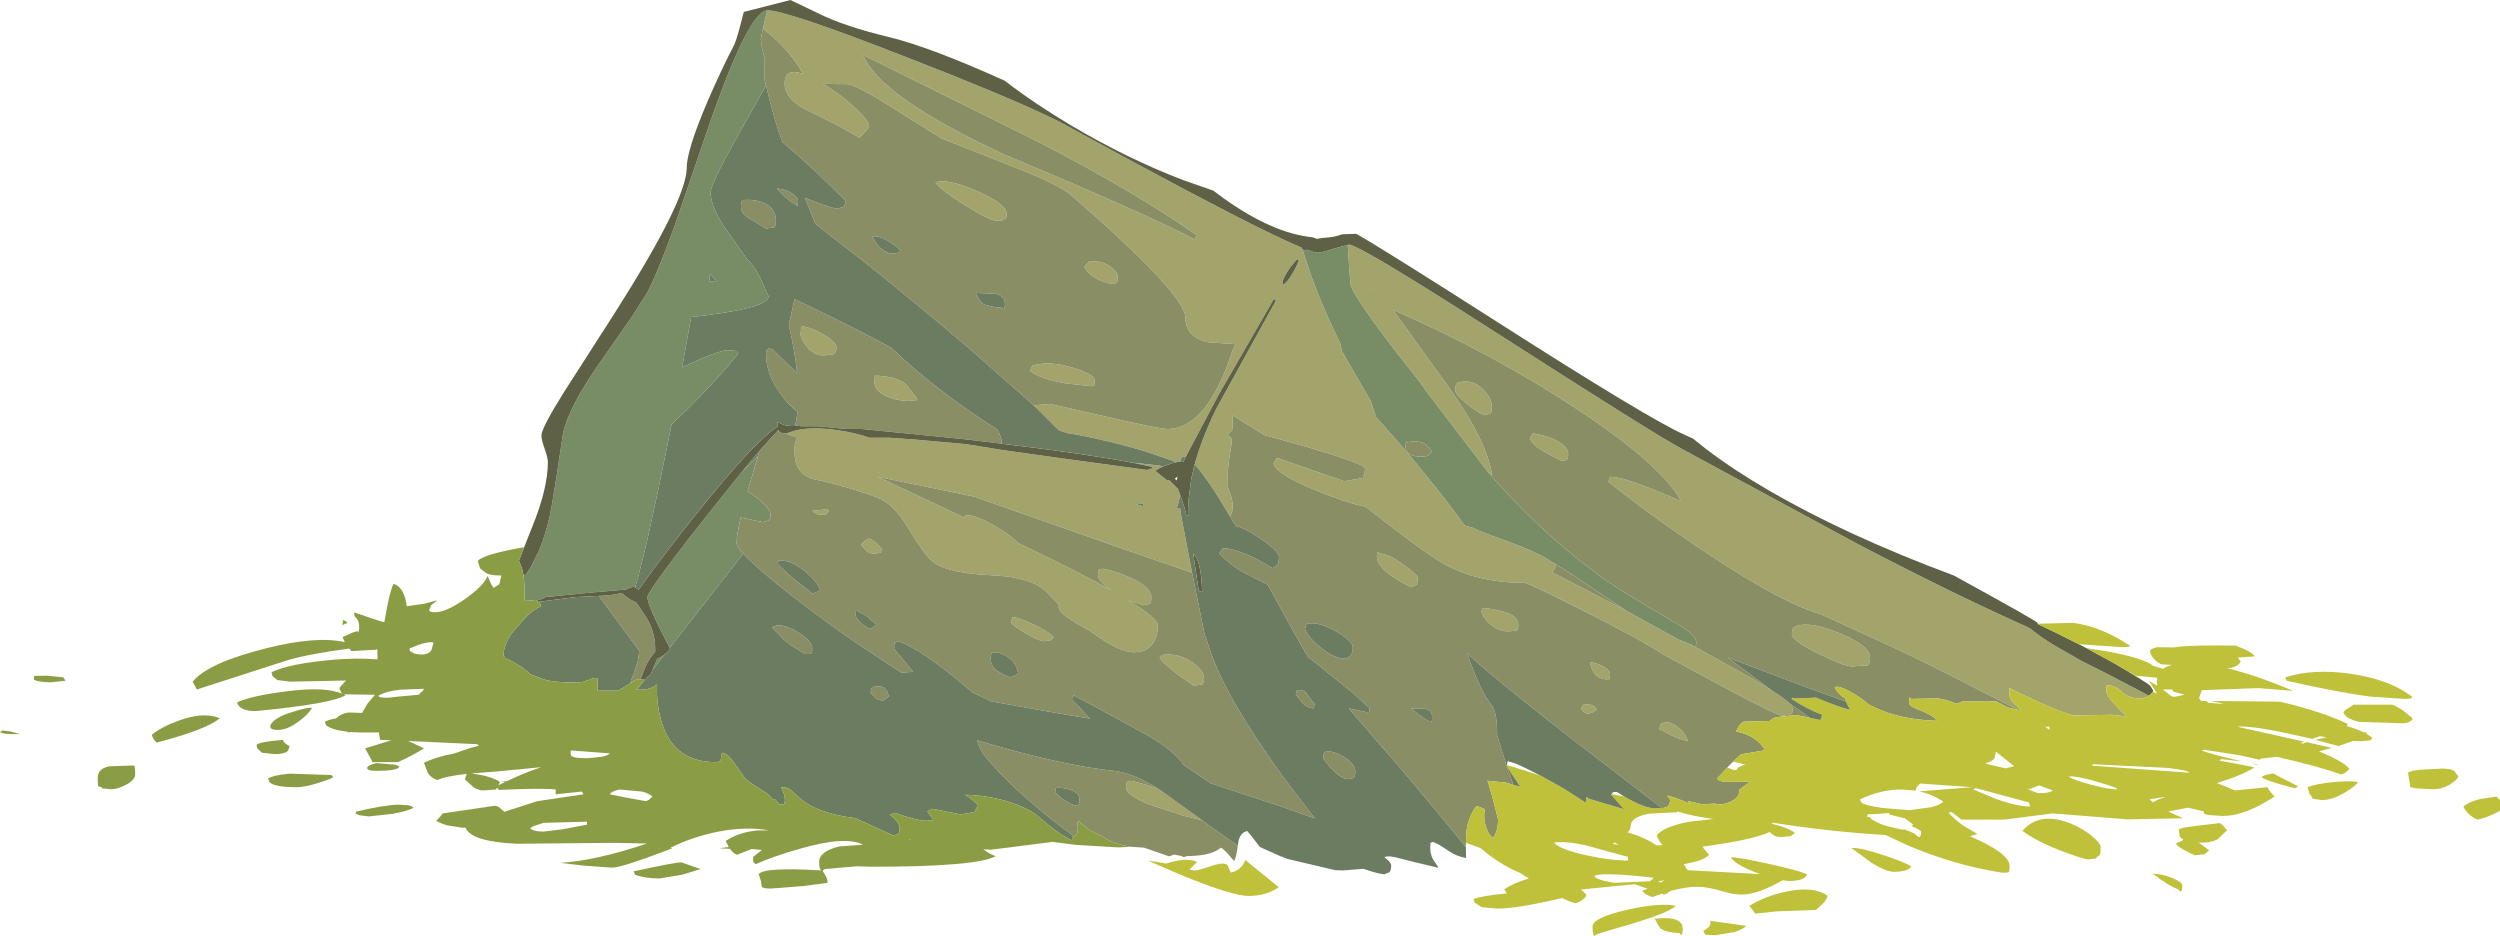 <?xml version="1.0" encoding="UTF-8" standalone="no"?>
<svg xmlns:ffdec="https://www.free-decompiler.com/flash" xmlns:xlink="http://www.w3.org/1999/xlink" ffdec:objectType="frame" height="203.55px" width="543.7px" xmlns="http://www.w3.org/2000/svg">
  <g transform="matrix(1.0, 0.0, 0.0, 1.0, 310.3, 139.5)">
    <use ffdec:characterId="272" height="203.55" transform="matrix(1.0, 0.0, 0.0, 1.0, -310.3, -139.5)" width="543.7" xlink:href="#shape0"/>
  </g>
  <defs>
    <g id="shape0" transform="matrix(1.0, 0.0, 0.0, 1.0, 310.3, 139.5)">
      <path d="M128.45 14.85 L126.75 13.95 113.8 7.35 Q102.9 1.85 96.65 -0.9 L85.6 -5.95 Q77.2 -8.35 60.55 -19.45 48.0 -27.85 39.5 -34.75 L39.85 -35.8 Q42.9 -35.95 55.3 -30.5 51.25 -38.15 33.7 -49.85 14.6 -62.55 -7.4 -72.15 L-7.0 -71.6 5.35 -54.5 Q13.05 -43.4 14.15 -36.45 L14.0 -36.05 13.1 -37.1 0.0 -54.25 -1.25 -56.05 -2.5 -57.65 Q-16.65 -75.5 -16.65 -78.0 L-16.65 -78.45 -16.85 -80.9 -17.2 -86.25 -16.85 -86.3 -16.8 -86.3 Q-16.1 -86.2 -13.15 -84.6 L-13.0 -84.5 -12.95 -84.45 -12.8 -84.4 Q-5.35 -80.3 15.25 -67.05 49.3 -45.2 55.25 -42.0 L93.6 -21.25 Q113.25 -10.95 130.35 -3.25 L131.1 -2.9 Q132.95 -1.4 135.35 0.15 L136.4 0.8 142.3 4.2 142.5 4.3 145.0 5.55 147.9 7.0 149.15 7.65 157.05 11.8 Q156.25 12.4 155.1 12.4 152.6 12.4 151.15 10.95 149.75 9.55 148.15 9.6 L147.95 9.45 Q147.75 9.55 147.75 10.7 L147.8 11.05 147.85 11.15 Q148.05 11.9 149.05 13.1 L149.35 13.4 152.35 16.5 151.45 16.25 149.15 15.95 140.65 16.1 Q137.1 15.25 127.05 10.35 L126.85 10.05 Q126.7 10.0 126.65 10.85 L126.65 11.2 Q126.65 12.25 127.35 13.15 L129.1 14.75 129.1 15.0 128.45 14.85 M6.6 -56.25 Q9.85 -57.25 12.25 -54.8 14.15 -52.85 14.15 -51.0 14.15 -49.8 13.8 -49.55 L12.6 -49.2 Q11.5 -49.5 8.95 -51.5 6.2 -53.65 6.2 -54.55 6.2 -55.65 6.4 -55.85 L6.6 -56.25 M58.3 1.15 L70.8 8.1 75.15 10.75 75.25 10.8 Q77.85 12.45 78.9 13.45 L79.6 14.45 79.45 15.65 79.05 15.75 78.9 15.95 77.35 16.15 Q76.3 16.15 66.55 11.0 L51.65 2.95 Q46.55 -0.4 33.8 -6.8 22.0 -12.75 21.3 -12.75 11.05 -12.75 3.75 -16.85 -0.75 -19.4 -13.3 -29.3 -17.55 -30.15 -24.1 -32.85 -32.7 -36.35 -33.35 -38.7 L-32.7 -39.8 -32.3 -39.85 -31.05 -39.4 -17.95 -34.85 -13.9 -35.55 -13.7 -36.05 Q-13.45 -36.35 -13.45 -37.65 -13.45 -38.6 -26.05 -42.3 L-35.35 -44.9 -42.2 -49.15 -42.3 -45.45 -42.3 -46.15 -43.35 -44.85 -42.4 -44.15 -42.35 -44.3 Q-42.5 -42.35 -42.8 -40.85 -43.4 -37.25 -43.4 -33.65 -42.3 -31.5 -42.2 -29.55 -42.15 -28.15 -42.8 -27.2 -47.75 -35.55 -50.45 -38.5 L-50.65 -37.9 Q-49.15 -43.7 -45.8 -50.6 L-32.8 -74.15 -33.05 -74.3 -33.25 -74.5 -45.1 -53.95 -52.45 -40.1 Q-53.4 -40.45 -53.65 -39.1 L-54.4 -39.0 -61.6 -41.45 Q-68.9 -43.6 -76.5 -45.05 -77.75 -45.05 -80.05 -45.95 L-80.3 -46.2 -85.5 -51.35 -81.9 -51.65 -69.8 -48.9 Q-58.2 -46.2 -56.4 -46.2 -47.8 -46.2 -42.25 -63.25 L-41.6 -64.65 -47.4 -65.05 Q-52.5 -66.15 -52.5 -70.4 -52.5 -75.45 -77.15 -96.9 -79.95 -99.4 -90.85 -103.6 L-105.55 -109.4 -116.0 -115.95 Q-124.3 -121.2 -126.15 -121.2 L-131.3 -121.25 -130.5 -120.75 Q-127.0 -118.55 -124.15 -115.9 -121.3 -113.2 -121.3 -112.1 -121.3 -111.7 -122.1 -110.85 L-123.35 -109.55 Q-128.5 -112.6 -135.35 -115.8 -139.65 -118.2 -139.65 -121.3 -139.65 -124.8 -135.7 -123.45 -138.45 -128.55 -143.7 -132.75 L-144.35 -133.25 -144.25 -133.85 -143.45 -137.25 -143.35 -137.25 Q-139.25 -137.25 -113.4 -127.15 -89.1 -117.7 -79.95 -113.05 -65.95 -105.35 -52.75 -98.35 L-42.7 -93.1 Q-32.85 -88.05 -28.05 -86.0 L-27.25 -85.65 -27.1 -85.4 -25.15 -79.55 -24.8 -78.6 Q-22.5 -72.4 -19.6 -66.45 L-18.85 -64.9 -18.45 -63.1 -12.15 -52.2 -11.05 -48.8 Q-0.05 -36.65 8.25 -25.2 L9.9 -24.75 Q12.2 -23.65 16.35 -22.2 21.45 -20.4 25.15 -18.55 L28.15 -16.75 28.0 -16.25 27.3 -15.0 43.35 -6.7 43.75 -6.45 54.75 -0.4 57.25 0.6 57.75 0.85 58.1 1.1 58.3 1.15 M25.2 -41.45 Q22.85 -42.9 22.4 -44.25 L23.1 -45.25 Q26.15 -44.8 28.35 -43.6 30.75 -42.3 30.75 -40.75 30.75 -39.6 30.35 -39.45 L29.35 -39.25 Q25.9 -41.0 25.2 -41.45 M14.25 -3.4 Q12.4 -4.75 11.85 -6.55 L12.2 -7.3 Q19.9 -6.5 19.9 -3.65 19.9 -2.45 19.5 -2.35 L18.4 -2.25 Q16.3 -1.9 14.25 -3.4 M79.4 -1.55 Q79.4 -2.7 79.75 -3.0 80.15 -3.1 80.15 -3.25 83.2 -4.55 89.85 -1.75 95.15 0.5 96.2 2.55 L96.4 3.5 Q96.4 4.6 96.1 4.95 L95.85 5.25 94.15 5.3 92.55 5.45 Q90.8 5.45 85.25 2.7 L84.15 2.15 Q79.4 -0.3 79.4 -1.55 M54.4 18.5 Q56.2 19.8 56.75 21.6 54.95 21.5 50.55 19.05 L50.9 17.95 Q52.45 17.0 54.4 18.5 M36.95 14.85 Q36.4 15.4 35.1 15.75 34.35 15.6 33.5 14.75 33.65 14.2 34.25 13.6 L35.8 13.8 Q36.7 14.15 36.95 14.85 M39.3 8.4 L38.75 8.2 Q36.25 8.0 35.45 4.5 36.7 4.6 38.1 5.3 39.85 6.15 39.85 7.25 39.85 8.4 39.3 8.4 M-53.7 -32.0 L-53.7 -31.95 Q-53.8 -30.35 -54.45 -28.85 L-53.65 -28.95 -53.55 -28.3 -53.5 -27.85 -53.45 -27.6 -53.4 -27.25 -51.05 -14.95 -66.7 -20.35 -98.45 -31.5 -119.35 -35.8 -118.95 -35.6 -100.6 -26.95 -100.3 -27.45 Q-98.05 -27.6 -93.4 -24.8 -90.1 -22.8 -88.4 -20.95 L-88.75 -21.35 -86.7 -20.35 Q-75.35 -14.9 -68.55 -11.1 -71.5 -13.15 -71.5 -14.4 -71.5 -15.6 -71.2 -15.7 L-70.3 -15.8 Q-67.5 -15.2 -64.65 -13.95 -59.9 -11.85 -59.9 -9.55 -59.9 -8.35 -60.3 -8.15 L-61.6 -7.85 -64.9 -8.95 Q-58.5 -5.05 -58.5 -3.45 -58.5 -1.65 -59.1 -0.4 -60.3 2.35 -63.75 2.35 -67.0 2.35 -73.2 -2.25 L-75.85 -3.75 Q-80.05 -6.2 -80.05 -7.4 L-80.05 -8.05 -82.5 -10.55 Q-85.65 -14.0 -94.7 -14.4 -104.25 -14.8 -107.5 -17.4 -109.2 -18.75 -112.9 -24.85 -116.0 -30.0 -119.5 -31.3 -126.25 -33.8 -133.55 -35.35 -137.5 -36.6 -137.5 -41.15 -137.65 -42.9 -136.9 -44.35 L-139.5 -45.25 -139.25 -45.25 -137.75 -45.75 -137.25 -45.9 Q-133.6 -46.75 -128.2 -45.95 -124.3 -45.4 -121.2 -44.3 L-116.8 -44.3 -111.2 -43.9 -100.1 -42.9 -92.45 -41.65 -79.6 -39.85 -60.85 -37.3 -60.25 -37.45 Q-59.65 -37.65 -59.6 -37.95 L-64.15 -38.9 -58.1 -38.25 -57.45 -38.0 Q-58.3 -37.65 -59.05 -37.1 L-56.5 -35.05 -56.0 -35.05 -54.3 -33.35 -54.1 -33.2 -53.7 -32.0 M-58.5 32.0 L-58.15 32.2 -48.85 38.9 -52.75 37.95 -60.5 35.4 -62.4 34.55 -63.75 33.75 Q-65.4 32.7 -65.4 31.8 L-65.35 31.4 Q-65.35 30.65 -65.05 30.5 L-64.65 30.3 Q-63.7 30.3 -58.5 32.0 M-84.7 -108.75 L-122.6 -127.55 Q-118.95 -118.45 -91.9 -105.9 -60.65 -92.8 -50.5 -87.45 L-49.95 -88.3 Q-63.9 -98.05 -84.7 -108.75 M-97.95 -98.0 Q-91.4 -95.15 -91.4 -93.05 -91.4 -91.9 -91.7 -91.8 -91.8 -91.75 -91.95 -91.95 L-92.35 -91.55 -93.55 -91.5 Q-95.1 -91.5 -100.55 -94.95 -105.9 -98.35 -106.85 -99.8 -104.45 -100.8 -97.95 -98.0 M-86.35 -58.85 L-85.75 -60.0 Q-82.0 -61.1 -76.9 -59.5 -72.25 -58.05 -72.25 -56.8 -72.25 -55.65 -72.4 -55.6 L-72.85 -55.5 -78.35 -56.1 Q-83.85 -57.0 -86.35 -58.85 M-110.9 -52.5 L-112.4 -52.3 Q-115.45 -52.3 -117.75 -53.45 -120.1 -54.6 -120.1 -56.25 -120.1 -58.1 -119.9 -57.8 -115.5 -57.7 -113.3 -55.95 L-110.8 -52.75 -110.9 -52.5 M-129.1 -62.45 L-130.65 -62.25 Q-133.05 -61.95 -134.8 -64.1 -136.2 -65.8 -136.2 -66.9 L-136.05 -68.2 -135.9 -68.5 Q-133.9 -68.35 -131.2 -66.75 -128.4 -65.1 -128.4 -63.9 -128.4 -62.7 -129.1 -62.45 M-140.9 -45.7 L-141.2 -45.8 -141.0 -46.0 -140.9 -45.75 -140.9 -45.7 M-132.1 -27.55 Q-133.3 -27.9 -133.6 -28.4 L-130.95 -28.7 Q-129.4 -28.75 -130.65 -27.65 L-132.1 -27.55 M-121.8 -19.6 L-123.0 -21.0 Q-122.6 -21.85 -121.2 -22.4 -119.8 -21.75 -118.4 -19.95 L-118.75 -19.5 -118.7 -19.3 -120.1 -19.1 Q-121.25 -19.1 -121.8 -19.6 M-90.1 -5.3 Q-88.9 -5.25 -85.55 -3.7 -82.05 -2.05 -81.15 -0.9 L-81.75 -0.25 -83.35 -0.05 Q-84.2 -0.05 -87.2 -1.75 -90.2 -3.5 -90.45 -4.2 L-90.1 -5.3 M-12.0 -76.6 L-12.15 -77.1 -12.25 -76.8 -12.1 -76.7 -12.0 -76.6 M-31.2 -77.6 Q-30.3 -78.1 -29.05 -80.3 L-28.4 -81.5 Q-27.9 -82.55 -27.85 -83.05 L-28.3 -83.05 -28.8 -82.45 Q-30.7 -80.3 -31.4 -78.15 L-31.2 -77.6 M-68.8 -77.8 Q-73.3 -78.9 -74.5 -81.55 L-73.4 -82.65 Q-71.0 -82.95 -69.05 -81.65 -67.2 -80.5 -67.2 -79.2 -67.2 -78.05 -67.7 -77.9 L-68.8 -77.8 M-61.65 -30.0 L-63.8 -30.05 -61.75 -29.4 -61.65 -30.0 M-10.6 -19.45 L-10.3 -19.1 Q-8.3 -19.1 -4.95 -16.6 -1.95 -14.35 -1.95 -13.85 -1.95 -12.65 -2.35 -12.25 -2.45 -12.15 -3.45 -11.8 -10.85 -15.55 -10.85 -18.35 -10.85 -19.55 -10.6 -19.45 M-48.95 9.4 L-50.7 9.6 -54.3 7.1 Q-57.75 4.4 -58.1 3.5 L-57.55 2.95 Q-53.9 2.45 -50.95 4.6 -48.45 6.4 -48.45 8.0 -48.45 9.2 -48.95 9.4" fill="#a3a46c" fill-rule="evenodd" stroke="none"/>
      <path d="M6.6 -56.25 L6.4 -55.85 Q6.2 -55.65 6.2 -54.55 6.2 -53.65 8.95 -51.5 11.5 -49.5 12.6 -49.2 L13.8 -49.55 Q14.15 -49.8 14.15 -51.0 14.15 -52.85 12.25 -54.8 9.85 -57.25 6.6 -56.25 M14.0 -36.05 L14.15 -36.45 Q13.05 -43.4 5.35 -54.5 L-7.0 -71.6 -7.4 -72.15 Q14.6 -62.55 33.7 -49.85 51.25 -38.15 55.3 -30.5 42.9 -35.95 39.85 -35.8 L39.5 -34.75 Q48.0 -27.85 60.55 -19.45 77.2 -8.35 85.6 -5.95 L96.65 -0.9 Q102.9 1.85 113.8 7.35 L126.75 13.95 128.45 14.85 127.6 14.65 126.35 14.35 123.85 13.05 116.55 13.05 115.2 13.55 Q112.45 12.4 110.75 12.4 L105.3 12.5 105.1 12.2 Q104.9 12.15 104.9 13.35 104.9 14.1 106.6 14.7 109.15 15.65 110.55 16.7 L110.9 17.25 Q103.05 17.05 97.3 14.3 L96.05 13.7 Q94.9 12.55 92.65 11.25 89.75 9.5 88.7 9.95 89.3 11.35 90.85 12.3 L91.0 12.4 91.2 13.1 87.9 11.9 82.9 10.1 65.45 3.5 71.7 8.15 75.15 10.75 70.8 8.1 58.3 1.15 Q58.6 1.05 58.6 0.1 58.6 -1.45 53.75 -4.25 44.1 -9.85 40.6 -12.2 26.65 -21.65 14.0 -36.05 M25.2 -41.45 Q25.9 -41.0 29.35 -39.25 L30.35 -39.45 Q30.75 -39.6 30.75 -40.75 30.75 -42.3 28.35 -43.6 26.15 -44.8 23.1 -45.25 L22.4 -44.25 Q22.85 -42.9 25.2 -41.45 M1.15 -41.3 L0.5 -40.55 Q0.0 -40.2 -1.2 -40.2 -4.65 -40.2 -4.65 -42.45 L-4.5 -43.55 -4.3 -43.3 Q-1.65 -43.8 -0.2 -42.85 L1.15 -41.3 M28.15 -16.75 Q32.1 -14.3 40.25 -8.75 L43.35 -6.7 27.3 -15.0 28.0 -16.25 28.15 -16.75 M57.25 0.6 L57.65 0.7 57.75 0.85 57.25 0.6 M14.25 -3.4 Q16.3 -1.9 18.4 -2.25 L19.5 -2.35 Q19.9 -2.45 19.9 -3.65 19.9 -6.5 12.2 -7.3 L11.85 -6.55 Q12.4 -4.75 14.25 -3.4 M-42.8 -27.2 Q-42.15 -28.15 -42.2 -29.55 -42.3 -31.5 -43.4 -33.65 -43.4 -37.25 -42.8 -40.85 -42.5 -42.35 -42.35 -44.3 L-42.4 -44.15 -43.35 -44.85 -42.3 -46.15 -42.3 -45.45 -42.2 -49.15 -35.35 -44.9 -26.05 -42.3 Q-13.45 -38.6 -13.45 -37.65 -13.45 -36.35 -13.7 -36.05 L-13.9 -35.55 -17.95 -34.85 -31.05 -39.4 -32.3 -39.85 -32.7 -39.8 -33.35 -38.7 Q-32.7 -36.35 -24.1 -32.85 -17.55 -30.15 -13.3 -29.3 -0.75 -19.4 3.75 -16.85 11.05 -12.75 21.3 -12.75 22.0 -12.75 33.8 -6.8 46.55 -0.4 51.65 2.95 L66.55 11.0 Q76.3 16.15 77.35 16.15 L78.9 15.95 79.05 15.75 79.45 15.65 79.6 14.45 78.9 13.45 83.3 16.6 80.25 16.0 75.85 16.5 Q75.15 16.75 74.55 17.3 L68.9 17.45 Q68.05 17.85 67.4 19.3 L67.25 19.6 Q71.5 20.3 73.6 23.65 L68.35 24.55 66.6 26.15 65.35 27.4 65.0 27.8 63.1 29.85 Q63.5 30.45 65.1 30.55 L70.35 30.5 68.0 32.2 68.0 32.25 Q68.0 33.3 67.4 33.95 66.5 34.95 64.15 35.45 L62.7 35.45 62.75 35.25 61.05 35.35 59.9 35.5 59.45 35.3 56.75 34.7 57.15 35.3 Q54.75 34.15 52.25 33.5 L52.9 34.35 52.9 34.85 52.6 35.65 52.35 35.9 52.35 35.95 51.75 36.15 51.15 36.25 49.9 35.3 43.55 30.4 Q15.85 9.3 8.75 2.55 11.6 10.8 14.2 14.05 15.3 15.4 15.3 20.45 L17.3 26.85 17.8 28.25 18.5 30.25 18.8 31.2 17.2 30.7 13.15 30.3 13.35 30.7 14.3 34.0 14.55 34.95 15.5 38.75 Q15.5 41.15 14.45 42.7 13.55 42.3 12.9 40.45 12.25 38.55 12.6 36.65 L12.6 36.5 12.0 36.2 10.8 35.75 10.8 35.8 Q8.95 38.25 8.6 41.55 L8.5 43.8 8.5 44.75 7.3 43.25 1.3 35.95 -5.85 27.45 -17.0 14.55 -13.0 15.4 -12.75 15.7 Q-12.45 15.75 -12.45 14.55 L-15.9 11.35 -24.25 4.6 -25.8 3.45 Q-28.7 -1.5 -34.6 -12.35 L-40.05 -15.1 Q-42.6 -16.6 -45.15 -19.1 L-44.35 -20.25 Q-42.35 -20.4 -37.35 -18.1 L-33.55 -15.95 Q-32.9 -16.25 -32.6 -16.55 -32.15 -17.1 -32.15 -18.35 -32.15 -19.7 -36.9 -22.85 -39.6 -24.65 -41.55 -25.1 L-42.8 -27.2 M79.4 -1.55 Q79.4 -0.3 84.15 2.15 L85.25 2.7 Q90.8 5.45 92.55 5.45 L94.15 5.3 95.85 5.25 96.1 4.95 Q96.4 4.6 96.4 3.5 L96.2 2.55 Q95.15 0.5 89.85 -1.75 83.2 -4.55 80.15 -3.25 80.15 -3.1 79.75 -3.0 79.4 -2.7 79.4 -1.55 M-41.1 44.45 Q-41.45 47.1 -41.9 47.75 L-43.3 46.15 Q-44.4 44.95 -44.8 44.85 -46.5 46.35 -50.3 46.6 L-52.15 46.7 -52.85 46.9 -53.4 46.65 -55.0 46.35 -56.0 46.75 -61.5 44.85 -64.35 44.65 Q-68.2 44.1 -70.6 42.35 L-71.8 41.85 -73.2 41.1 -73.3 41.05 -75.1 39.6 -75.5 39.2 -75.65 39.05 -75.85 39.2 -75.95 39.3 -75.9 40.6 -75.9 41.05 -76.05 41.7 -76.4 42.2 -76.8 42.45 -76.75 42.4 -77.4 41.9 -78.6 41.0 -81.15 39.05 -81.3 38.95 -84.05 36.7 -84.75 36.1 -87.2 34.0 -87.6 33.65 Q-91.65 30.05 -94.55 26.75 L-95.7 25.45 Q-97.25 23.55 -97.75 21.65 L-97.8 21.5 -96.8 21.8 Q-79.2 27.0 -68.05 28.15 -64.05 28.55 -58.5 32.0 -63.7 30.3 -64.65 30.3 L-65.05 30.5 Q-65.35 30.65 -65.35 31.4 L-65.4 31.8 Q-65.4 32.7 -63.75 33.75 L-62.4 34.55 -60.5 35.4 -52.75 37.95 -48.85 38.9 -47.45 39.95 -41.1 44.45 M54.4 18.5 Q52.45 17.0 50.9 17.95 L50.55 19.05 Q54.95 21.5 56.75 21.6 56.2 19.8 54.4 18.5 M39.3 8.4 Q39.85 8.4 39.85 7.25 39.85 6.15 38.1 5.3 36.7 4.6 35.45 4.5 36.25 8.0 38.75 8.2 L39.3 8.4 M36.95 14.85 Q36.7 14.15 35.8 13.8 L34.25 13.6 Q33.65 14.2 33.5 14.75 34.35 15.6 35.1 15.75 36.4 15.4 36.95 14.85 M1.15 16.35 Q1.15 15.1 -0.3 14.65 L-3.45 14.55 Q-0.25 17.15 0.75 17.45 L0.95 17.6 Q1.15 17.5 1.15 16.35 M-51.05 -14.95 L-48.35 -1.65 -47.15 1.8 Q-43.9 11.9 -31.4 29.25 L-24.35 38.5 -31.35 36.0 -47.0 30.85 -52.9 26.85 Q-54.85 23.7 -61.6 19.95 -66.8 17.05 -76.5 11.85 L-76.75 11.65 Q-76.95 11.7 -76.95 12.85 L-73.25 16.8 -80.35 15.6 -94.65 13.05 -98.8 11.1 Q-109.7 1.7 -115.0 -0.05 L-115.65 0.3 Q-115.85 0.45 -115.85 1.6 L-111.7 6.6 -114.25 6.8 -123.15 0.95 Q-129.4 -3.25 -137.85 -9.75 -145.9 -16.0 -148.65 -19.1 -150.1 -20.7 -150.1 -21.45 -150.1 -23.1 -149.2 -26.95 L-144.45 -25.95 -143.2 -26.3 -143.1 -26.35 -143.05 -26.4 -142.95 -26.55 -142.9 -26.65 -142.8 -26.85 -142.75 -27.75 Q-142.75 -28.85 -145.55 -31.15 L-147.7 -32.7 -145.75 -39.3 -145.45 -40.35 -145.15 -41.4 -144.6 -42.05 -141.25 -45.75 -141.2 -45.8 -140.9 -45.7 Q-140.6 -45.3 -139.5 -45.25 L-136.9 -44.35 Q-137.65 -42.9 -137.5 -41.15 -137.5 -36.6 -133.55 -35.35 -126.25 -33.8 -119.5 -31.3 -116.0 -30.0 -112.9 -24.85 -109.2 -18.75 -107.5 -17.4 -104.25 -14.8 -94.7 -14.4 -85.65 -14.0 -82.5 -10.55 L-80.05 -8.05 -80.05 -7.4 Q-80.05 -6.2 -75.85 -3.75 L-73.2 -2.25 Q-67.0 2.35 -63.75 2.35 -60.3 2.35 -59.1 -0.4 -58.5 -1.65 -58.5 -3.45 -58.5 -5.05 -64.9 -8.95 L-61.6 -7.85 -60.3 -8.15 Q-59.9 -8.35 -59.9 -9.55 -59.9 -11.85 -64.65 -13.95 -67.5 -15.2 -70.3 -15.8 L-71.2 -15.7 Q-71.5 -15.6 -71.5 -14.4 -71.5 -13.15 -68.55 -11.1 -75.35 -14.9 -86.7 -20.35 L-88.75 -21.35 -88.4 -20.95 Q-90.1 -22.8 -93.4 -24.8 -98.05 -27.6 -100.3 -27.45 L-100.6 -26.95 -118.95 -35.6 -119.35 -35.8 -98.45 -31.5 -66.7 -20.35 -51.05 -14.95 M-137.4 -46.85 L-137.15 -47.95 -136.85 -49.9 Q-138.95 -51.55 -140.5 -53.75 -143.7 -58.2 -143.7 -62.5 -143.7 -63.7 -142.95 -63.7 L-142.2 -63.45 -136.95 -58.35 Q-137.35 -62.65 -138.75 -68.9 L-137.5 -74.45 -133.45 -72.5 Q-123.6 -67.75 -116.45 -63.85 -106.7 -54.5 -93.35 -46.05 -92.5 -44.45 -92.4 -43.0 L-100.25 -43.95 -122.85 -46.2 -126.25 -46.2 -132.35 -46.8 -136.2 -46.8 -136.2 -46.85 -136.25 -47.05 -137.4 -46.85 M-85.5 -51.35 L-99.9 -64.05 Q-117.4 -78.9 -129.15 -87.8 L-133.0 -90.85 -135.25 -96.5 Q-131.4 -94.85 -128.4 -94.1 L-127.0 -94.45 Q-126.45 -94.7 -126.45 -95.9 L-132.45 -101.75 Q-136.4 -105.45 -140.1 -108.55 -141.6 -112.25 -143.4 -119.65 L-143.7 -120.9 -144.1 -122.5 -144.1 -127.2 -144.55 -128.8 -144.85 -131.05 -144.25 -133.85 -144.35 -133.25 -143.7 -132.75 Q-138.45 -128.55 -135.7 -123.45 -139.65 -124.8 -139.65 -121.3 -139.65 -118.2 -135.35 -115.8 -128.5 -112.6 -123.35 -109.55 L-122.1 -110.85 Q-121.3 -111.7 -121.3 -112.1 -121.3 -113.2 -124.15 -115.9 -127.0 -118.55 -130.5 -120.75 L-131.3 -121.25 -126.15 -121.2 Q-124.3 -121.2 -116.0 -115.95 L-105.55 -109.4 -90.85 -103.6 Q-79.95 -99.4 -77.15 -96.9 -52.5 -75.45 -52.5 -70.4 -52.5 -66.15 -47.4 -65.05 L-41.6 -64.65 -42.25 -63.25 Q-47.8 -46.2 -56.4 -46.2 -58.2 -46.2 -69.8 -48.9 L-81.9 -51.65 -85.5 -51.35 M-180.05 -9.9 L-178.5 -10.0 -177.45 -10.1 -177.05 -10.15 -176.9 -10.2 -175.1 -10.5 -174.0 -9.65 -173.1 -9.05 -171.85 -8.4 -169.8 -5.3 Q-167.7 -2.05 -167.8 2.25 -168.9 3.45 -169.8 5.2 L-171.0 8.25 -171.35 8.2 Q-172.05 8.2 -173.15 9.1 L-173.3 9.2 -172.35 6.65 -171.6 4.3 -171.35 2.75 -171.25 1.95 -171.3 2.0 -177.8 -6.8 -179.7 -9.4 -180.05 -9.9 M-84.7 -108.75 Q-63.9 -98.05 -49.95 -88.3 L-50.5 -87.45 Q-60.65 -92.8 -91.9 -105.9 -118.95 -118.45 -122.6 -127.55 L-84.7 -108.75 M-98.05 -75.8 Q-97.25 -73.95 -96.6 -73.5 -95.55 -72.8 -92.35 -72.55 L-92.05 -72.25 Q-91.75 -72.2 -91.75 -73.4 -91.75 -75.0 -93.65 -75.6 L-98.05 -75.8 M-97.95 -98.0 Q-104.45 -100.8 -106.85 -99.8 -105.9 -98.35 -100.55 -94.95 -95.1 -91.5 -93.55 -91.5 L-92.35 -91.55 -91.95 -91.95 Q-91.8 -91.75 -91.7 -91.8 -91.4 -91.9 -91.4 -93.05 -91.4 -95.15 -97.95 -98.0 M-119.45 -86.2 Q-118.1 -84.65 -116.4 -84.35 L-115.6 -84.4 Q-114.7 -84.55 -114.45 -84.9 -114.65 -85.45 -116.55 -86.7 -118.9 -88.3 -120.65 -88.1 L-119.45 -86.2 M-110.9 -52.5 L-110.8 -52.75 -113.3 -55.95 Q-115.5 -57.7 -119.9 -57.8 -120.1 -58.1 -120.1 -56.25 -120.1 -54.6 -117.75 -53.45 -115.45 -52.3 -112.4 -52.3 L-110.9 -52.5 M-86.35 -58.85 Q-83.85 -57.0 -78.35 -56.1 L-72.85 -55.5 -72.4 -55.6 Q-72.25 -55.65 -72.25 -56.8 -72.25 -58.05 -76.9 -59.5 -82.0 -61.1 -85.75 -60.0 L-86.35 -58.85 M-148.95 -95.75 L-148.75 -96.0 Q-145.4 -96.25 -143.45 -94.95 -141.55 -93.75 -141.55 -91.5 -141.55 -90.25 -141.95 -90.05 L-143.7 -89.8 -147.55 -92.1 Q-149.15 -93.05 -149.15 -94.55 -149.15 -95.65 -148.95 -95.75 M-137.35 -95.05 Q-138.8 -95.85 -140.1 -97.2 L-141.35 -98.5 Q-139.15 -98.35 -137.75 -97.2 -136.75 -96.4 -136.75 -95.9 -136.75 -94.7 -137.05 -94.75 L-137.35 -95.05 M-129.1 -62.45 Q-128.4 -62.7 -128.4 -63.9 -128.4 -65.1 -131.2 -66.75 -133.9 -68.35 -135.9 -68.5 L-136.05 -68.2 -136.2 -66.9 Q-136.2 -65.8 -134.8 -64.1 -133.05 -61.95 -130.65 -62.25 L-129.1 -62.45 M-132.1 -27.55 L-130.65 -27.65 Q-129.4 -28.75 -130.95 -28.7 L-133.6 -28.4 Q-133.3 -27.9 -132.1 -27.55 M-121.8 -19.6 Q-121.25 -19.1 -120.1 -19.1 L-118.7 -19.3 -118.75 -19.5 -118.4 -19.95 Q-119.8 -21.75 -121.2 -22.4 -122.6 -21.85 -123.0 -21.0 L-121.8 -19.6 M-141.0 -17.6 L-141.15 -16.85 Q-140.55 -16.05 -137.15 -13.2 L-133.6 -10.4 Q-132.45 -10.75 -131.9 -11.3 -132.85 -13.35 -135.35 -15.35 -138.35 -17.8 -141.0 -17.6 M-122.8 -3.75 L-121.2 -2.7 -120.6 -2.95 -119.7 -3.65 -122.05 -5.7 -123.75 -6.55 -124.0 -6.85 Q-124.2 -6.95 -124.2 -5.8 -124.2 -4.9 -122.8 -3.75 M-139.85 -0.4 L-142.4 -3.05 Q-140.65 -4.25 -137.1 -2.2 -133.65 -0.15 -133.65 1.5 -133.65 2.65 -133.95 2.7 L-135.0 2.75 Q-137.5 1.55 -139.85 -0.4 M-90.1 -5.3 L-90.45 -4.2 Q-90.2 -3.5 -87.2 -1.75 -84.2 -0.05 -83.35 -0.05 L-81.75 -0.25 -81.15 -0.9 Q-82.05 -2.05 -85.55 -3.7 -88.9 -5.25 -90.1 -5.3 M-68.8 -77.8 L-67.7 -77.9 Q-67.2 -78.05 -67.2 -79.2 -67.2 -80.5 -69.05 -81.65 -71.0 -82.95 -73.4 -82.65 L-74.5 -81.55 Q-73.3 -78.9 -68.8 -77.8 M-26.5 -2.7 Q-25.8 -0.9 -23.05 1.35 -20.05 3.75 -17.9 3.75 -17.0 3.55 -16.6 3.1 -16.1 2.55 -16.1 1.25 -16.1 -0.05 -19.75 -2.2 -23.65 -4.45 -26.15 -3.8 L-26.5 -2.7 M-10.6 -19.45 Q-10.85 -19.55 -10.85 -18.35 -10.85 -15.55 -3.45 -11.8 -2.45 -12.15 -2.35 -12.25 -1.95 -12.65 -1.95 -13.85 -1.95 -14.35 -4.95 -16.6 -8.3 -19.1 -10.3 -19.1 L-10.6 -19.45 M-22.2 24.1 L-21.9 23.85 Q-19.65 23.95 -17.6 25.4 -15.55 26.8 -15.55 28.25 -15.55 29.45 -15.95 29.7 L-17.25 29.95 Q-19.5 29.65 -22.5 25.45 -22.5 24.3 -22.2 24.1 M-28.3 10.7 Q-27.05 10.3 -26.25 11.2 L-24.35 13.7 -24.65 14.55 Q-25.9 14.5 -26.95 13.5 L-28.5 11.55 -28.3 10.7 M-48.95 9.4 Q-48.45 9.2 -48.45 8.0 -48.45 6.4 -50.95 4.6 -53.9 2.45 -57.55 2.95 L-58.1 3.5 Q-57.75 4.4 -54.3 7.1 L-50.7 9.6 -48.95 9.4 M-80.7 31.9 L-80.8 32.85 -79.3 34.2 Q-77.65 35.3 -76.3 35.75 L-75.7 35.45 Q-75.55 35.3 -75.55 34.15 -75.55 33.2 -76.8 32.55 -78.0 31.95 -80.05 31.8 L-80.45 31.6 -80.7 31.9 M-88.85 6.95 Q-89.5 3.35 -93.55 2.35 L-94.5 2.5 Q-94.85 2.6 -94.85 3.75 -94.85 5.25 -93.5 6.35 -92.55 7.05 -90.65 7.8 -89.4 7.45 -88.85 6.95 M-121.0 11.1 L-120.65 9.95 Q-119.05 9.6 -118.25 9.95 -117.3 10.4 -117.0 11.95 L-117.8 12.6 -118.3 12.85 Q-119.25 12.75 -119.85 12.35 L-121.0 11.1" fill="#898e64" fill-rule="evenodd" stroke="none"/>
      <path d="M-17.2 -86.25 L-16.85 -80.9 -16.65 -78.45 -16.65 -78.0 Q-16.65 -75.5 -2.5 -57.65 L-1.25 -56.05 0.0 -54.25 13.1 -37.1 14.0 -36.05 Q26.65 -21.65 40.6 -12.2 44.1 -9.85 53.75 -4.25 58.6 -1.45 58.6 0.1 58.6 1.05 58.3 1.15 L58.1 1.1 57.75 0.85 57.65 0.7 57.25 0.6 54.75 -0.4 43.75 -6.45 43.35 -6.7 40.25 -8.75 Q32.1 -14.3 28.15 -16.75 L25.15 -18.55 Q21.45 -20.4 16.35 -22.2 12.2 -23.65 9.9 -24.75 L8.25 -25.2 Q-0.05 -36.65 -11.05 -48.8 L-12.15 -52.2 -18.45 -63.1 -18.85 -64.9 -19.6 -66.45 Q-22.5 -72.4 -24.8 -78.6 L-25.15 -79.55 -27.1 -85.4 -26.7 -85.0 -26.05 -85.2 -24.6 -84.7 -23.75 -84.55 -23.7 -84.55 Q-22.8 -84.55 -20.3 -85.4 L-17.2 -86.25 M1.15 -41.3 L-0.2 -42.85 Q-1.65 -43.8 -4.3 -43.3 L-4.5 -43.55 -4.65 -42.45 Q-4.65 -40.2 -1.2 -40.2 0.0 -40.2 0.5 -40.55 L1.15 -41.3 M-196.5 -14.6 Q-196.25 -14.45 -196.0 -14.4 L-195.35 -15.4 -194.75 -16.4 -193.1 -19.7 -192.55 -21.1 Q-191.1 -24.95 -190.3 -29.55 -189.4 -34.65 -187.85 -45.25 -186.55 -51.15 -179.55 -61.05 L-172.95 -70.5 -169.55 -75.85 -169.3 -76.3 Q-166.95 -81.05 -163.5 -90.6 L-162.7 -92.95 -155.8 -113.1 -154.95 -115.5 Q-147.25 -136.95 -143.45 -137.25 L-144.25 -133.85 -144.85 -131.05 -144.55 -128.8 -144.1 -127.2 -144.1 -122.5 -143.7 -120.9 -148.4 -112.55 Q-155.75 -99.65 -155.75 -97.65 -155.75 -93.85 -151.0 -87.65 L-147.9 -83.2 Q-146.65 -82.15 -145.25 -79.6 L-143.15 -75.05 Q-143.15 -72.4 -160.0 -70.55 L-161.95 -59.6 Q-154.05 -63.35 -151.95 -63.35 L-150.05 -63.15 -149.85 -62.45 Q-156.25 -54.7 -164.25 -47.2 L-165.35 -41.75 Q-167.35 -31.8 -169.1 -24.0 L-169.35 -22.85 -170.0 -20.1 -171.55 -13.85 -171.65 -13.6 -172.15 -11.75 -172.3 -11.85 Q-172.6 -12.05 -174.25 -11.25 L-174.25 -11.3 -176.3 -11.1 -181.5 -10.65 -191.7 -9.65 Q-191.7 -9.45 -192.9 -9.1 L-193.85 -8.8 -194.8 -8.9 -196.35 -8.8 -196.25 -8.85 -196.2 -9.8 -196.2 -10.0 -196.2 -10.2 Q-196.2 -12.75 -196.5 -14.6 M-148.65 -19.1 L-160.35 -4.1 -164.65 1.4 -167.05 -3.3 Q-169.5 -8.3 -169.5 -9.65 -169.5 -10.55 -162.85 -19.3 L-161.7 -20.75 -160.7 -22.1 -157.05 -26.75 -156.55 -27.35 -156.25 -27.75 -148.85 -37.0 -145.45 -40.35 -145.75 -39.3 -147.7 -32.7 -145.55 -31.15 Q-142.75 -28.85 -142.75 -27.75 L-142.8 -26.85 -142.9 -26.65 -142.95 -26.55 -143.05 -26.4 -143.1 -26.35 -143.2 -26.3 -144.45 -25.95 -149.2 -26.95 Q-150.1 -23.1 -150.1 -21.45 -150.1 -20.7 -148.65 -19.1 M-165.8 2.9 L-168.3 6.05 -168.35 6.1 -168.05 5.45 -167.35 3.7 Q-166.65 3.5 -165.8 2.9 M-170.45 8.8 L-171.5 10.1 -171.45 9.95 -170.45 8.8 M-154.3 -78.15 L-155.9 -79.95 -156.05 -78.35 -154.3 -78.15" fill="#788d65" fill-rule="evenodd" stroke="none"/>
      <path d="M157.05 11.8 L149.15 7.65 147.9 7.0 145.0 5.55 142.5 4.3 142.3 4.2 136.4 0.8 135.35 0.15 Q132.95 -1.4 131.1 -2.9 L130.35 -3.25 Q113.25 -10.95 93.6 -21.25 L55.25 -42.0 Q49.3 -45.2 15.25 -67.05 -5.35 -80.3 -12.8 -84.4 L-12.95 -84.45 -13.0 -84.5 -13.15 -84.6 Q-16.1 -86.2 -16.8 -86.3 L-16.85 -86.3 -17.2 -86.25 -20.3 -85.4 Q-22.8 -84.55 -23.7 -84.55 L-23.75 -84.55 -24.6 -84.7 -26.05 -85.2 -26.7 -85.0 -27.1 -85.4 -27.25 -85.65 -28.05 -86.0 Q-32.85 -88.05 -42.7 -93.1 L-52.75 -98.35 Q-65.95 -105.35 -79.95 -113.05 -89.1 -117.7 -113.4 -127.15 -139.25 -137.25 -143.35 -137.25 L-143.45 -137.25 Q-147.25 -136.95 -154.95 -115.5 L-155.8 -113.1 -162.7 -92.95 -163.5 -90.6 Q-166.95 -81.05 -169.3 -76.3 L-169.55 -75.85 -172.95 -70.5 -179.55 -61.05 Q-186.55 -51.15 -187.85 -45.25 -189.4 -34.65 -190.3 -29.55 -191.1 -24.95 -192.55 -21.1 L-193.1 -19.7 -194.75 -16.4 -195.35 -15.4 -196.0 -14.4 Q-196.25 -14.45 -196.5 -14.6 L-196.6 -15.1 -196.65 -15.4 -196.8 -15.95 -197.45 -17.6 -197.3 -17.9 -196.3 -20.5 -194.5 -25.05 Q-191.15 -33.3 -191.15 -39.0 -191.15 -39.9 -191.85 -41.9 -192.55 -43.85 -192.55 -44.8 -192.55 -46.4 -187.6 -54.3 L-176.75 -71.2 Q-160.95 -96.0 -160.95 -103.0 -160.95 -106.85 -156.4 -117.5 -153.4 -124.45 -150.55 -129.9 -149.8 -131.8 -148.55 -136.9 L-138.4 -139.5 -132.55 -136.7 Q-126.85 -133.8 -116.8 -131.4 -108.0 -129.25 -91.8 -121.95 -85.55 -117.1 -77.15 -112.1 -64.85 -104.85 -52.9 -100.3 L-46.45 -98.05 -44.15 -96.35 Q-33.5 -88.75 -24.85 -87.9 L-23.9 -87.55 -22.35 -87.8 Q-20.25 -87.85 -18.4 -88.55 L-15.35 -88.65 Q-10.3 -85.85 15.45 -69.4 48.35 -48.35 56.15 -44.9 L57.9 -44.1 60.8 -41.8 Q72.9 -32.6 92.25 -23.6 103.1 -18.6 114.6 -14.35 132.85 -4.35 132.85 -4.0 L132.85 -3.85 132.85 -3.8 Q136.7 -2.0 141.8 0.6 L143.25 1.35 143.45 1.45 149.6 4.8 152.2 6.35 152.8 6.7 152.75 6.7 153.35 7.05 154.95 8.05 155.25 8.2 155.3 8.25 155.6 8.45 156.85 9.25 156.9 9.3 156.95 9.35 Q157.1 9.4 157.3 9.6 L158.0 10.7 157.9 10.95 157.15 11.75 157.05 11.8 M158.45 12.6 L159.5 12.35 159.6 12.5 158.65 12.7 158.45 12.6 M-50.65 -37.9 L-51.25 -35.2 -51.8 -30.9 -51.75 -27.45 -52.3 -27.45 Q-52.45 -28.55 -53.5 -31.45 L-53.7 -32.0 -54.1 -33.2 -54.3 -33.35 -56.0 -35.05 -56.5 -35.05 -59.05 -37.1 Q-58.3 -37.65 -57.45 -38.0 L-55.35 -38.8 -54.4 -39.0 -53.65 -39.1 -52.95 -39.0 -52.75 -39.5 -52.45 -40.1 -45.1 -53.95 -33.25 -74.5 -33.05 -74.3 -32.8 -74.15 -45.8 -50.6 Q-49.15 -43.7 -50.65 -37.9 M-164.65 1.4 L-164.6 1.5 Q-164.6 2.0 -165.8 2.85 L-165.8 2.9 Q-166.65 3.5 -167.35 3.7 L-168.05 5.45 -168.35 6.1 -168.7 7.0 -169.2 7.45 -170.1 8.35 -171.0 8.25 -169.8 5.2 Q-168.9 3.45 -167.8 2.25 -167.7 -2.05 -169.8 -5.3 L-171.85 -8.4 -173.1 -9.05 -174.0 -9.65 -175.1 -10.5 -176.9 -10.2 -177.05 -10.15 -177.45 -10.1 -178.5 -10.0 -180.05 -9.9 -185.15 -9.65 -191.75 -8.8 -193.15 -8.6 -193.85 -8.8 -192.9 -9.1 Q-191.7 -9.45 -191.7 -9.65 L-181.5 -10.65 -176.3 -11.1 -174.25 -11.3 -174.25 -11.25 Q-172.6 -12.05 -172.3 -11.85 L-172.15 -11.75 -171.9 -11.6 -171.4 -11.25 -168.35 -15.5 -163.7 -21.6 -162.8 -22.7 -162.15 -23.6 -159.9 -26.45 Q-151.9 -36.55 -146.65 -41.95 -143.35 -45.3 -141.15 -46.8 L-141.15 -47.7 -141.15 -47.75 Q-139.8 -46.85 -138.15 -46.85 L-137.4 -46.85 -136.25 -47.05 -136.2 -46.85 -136.2 -46.8 -132.35 -46.8 -126.25 -46.2 -122.85 -46.2 -100.25 -43.95 -92.4 -43.0 Q-74.05 -40.8 -64.15 -38.9 L-59.6 -37.95 Q-59.65 -37.65 -60.25 -37.45 L-60.85 -37.3 -79.6 -39.85 -92.45 -41.65 -100.1 -42.9 -111.2 -43.9 -116.8 -44.3 -121.2 -44.3 Q-124.3 -45.4 -128.2 -45.95 -133.6 -46.75 -137.25 -45.9 L-137.75 -45.75 -139.25 -45.25 -139.5 -45.25 Q-140.6 -45.3 -140.9 -45.7 L-140.9 -45.75 -141.0 -46.0 -141.2 -45.8 -141.25 -45.75 -144.6 -42.05 -145.15 -41.4 -146.0 -40.45 -148.85 -37.0 -156.25 -27.75 -156.55 -27.35 -157.05 -26.75 -160.7 -22.1 -161.7 -20.75 -162.85 -19.3 Q-169.5 -10.55 -169.5 -9.65 -169.5 -8.3 -167.05 -3.3 L-164.65 1.4 M-31.2 -77.6 L-31.4 -78.15 Q-30.7 -80.3 -28.8 -82.45 L-28.3 -83.05 -27.85 -83.05 Q-27.9 -82.55 -28.4 -81.5 L-29.05 -80.3 Q-30.3 -78.1 -31.2 -77.6 M-54.8 -35.4 L-54.4 -35.0 -54.2 -35.85 -54.8 -35.4 M-49.6 -10.95 L-50.8 -19.1 Q-49.05 -17.65 -48.85 -10.75 L-49.6 -10.95" fill="#5e6145" fill-rule="evenodd" stroke="none"/>
      <path d="M128.45 14.85 L129.1 15.0 129.1 14.75 127.35 13.15 Q126.65 12.25 126.65 11.2 L126.65 10.85 Q126.7 10.0 126.85 10.05 L127.05 10.35 Q137.1 15.25 140.65 16.1 L149.15 15.95 151.45 16.25 152.35 16.5 149.35 13.4 149.05 13.1 Q148.05 11.9 147.85 11.15 L147.8 11.05 147.75 10.7 Q147.75 9.55 147.95 9.45 L148.15 9.6 Q149.75 9.55 151.15 10.95 152.6 12.4 155.1 12.4 156.25 12.4 157.05 11.8 L157.15 11.75 157.9 10.95 158.8 11.35 157.05 8.55 158.8 9.6 158.75 8.75 158.85 7.9 154.15 7.45 153.55 7.05 153.3 6.9 153.05 6.7 152.8 6.7 152.2 6.35 149.6 4.8 143.45 1.45 147.85 2.15 Q156.05 3.65 157.95 5.3 L160.15 5.95 Q160.9 5.4 162.1 5.1 L159.8 5.0 Q158.7 4.55 157.95 3.55 157.3 2.7 157.3 2.0 157.5 1.65 158.15 1.45 L158.75 1.25 162.45 1.3 164.0 1.1 Q167.45 0.8 175.9 0.9 179.8 2.4 180.0 3.25 L176.7 3.5 176.2 3.5 176.4 3.55 177.0 4.35 Q176.5 5.6 174.15 5.85 180.3 7.3 188.4 10.75 L180.85 10.15 168.55 10.6 167.95 12.3 168.4 12.95 169.5 12.95 170.0 13.35 173.2 13.6 173.2 13.55 171.95 13.25 172.05 12.95 185.15 13.1 185.8 13.15 Q194.95 15.35 200.3 17.95 L200.05 18.4 Q202.3 19.05 203.75 19.75 L204.5 19.8 204.3 20.05 205.6 20.9 205.3 21.5 203.1 21.7 201.4 21.65 198.25 22.75 193.25 21.4 195.65 20.85 194.25 20.6 192.55 21.2 189.5 20.5 Q179.25 18.2 176.25 18.55 L190.85 21.8 190.1 22.05 190.4 22.25 191.35 21.9 193.05 22.3 196.8 23.15 194.05 23.9 194.25 24.0 Q199.95 26.4 200.65 27.8 L199.6 28.65 198.85 28.95 Q193.85 27.1 184.85 25.1 L181.25 25.5 181.25 25.6 181.25 25.75 176.75 24.75 169.05 23.55 168.55 23.75 Q171.1 24.65 176.7 25.95 L177.35 26.1 172.8 25.6 172.3 25.9 179.45 27.25 179.95 27.4 Q177.75 28.95 171.85 30.8 L175.75 32.4 182.8 31.7 183.4 32.6 184.35 33.75 Q182.1 35.2 180.1 36.15 176.25 37.95 173.1 37.95 L169.9 37.75 169.05 37.5 168.95 36.95 165.5 36.15 161.25 37.0 164.5 38.45 152.5 38.7 136.1 37.4 125.6 38.75 123.6 38.75 123.55 38.85 123.35 38.75 116.25 38.75 114.15 37.1 113.5 37.3 Q115.1 38.95 116.65 40.05 L119.8 41.9 118.1 42.35 Q126.75 46.05 126.75 48.85 126.75 50.2 126.4 50.25 L125.15 50.3 Q114.55 48.65 104.25 44.2 L99.8 42.1 Q87.3 41.35 75.1 39.4 L75.15 39.6 75.2 39.7 77.05 40.2 Q79.15 40.9 80.05 41.65 L79.15 42.35 77.0 42.55 Q75.6 42.55 74.6 41.45 71.5 42.8 65.2 43.85 L59.95 44.65 60.4 45.25 61.4 46.4 Q60.55 47.35 58.4 47.9 L55.9 48.45 56.5 49.45 56.8 49.75 72.5 50.6 72.25 50.5 Q67.25 48.7 66.1 46.95 67.4 46.85 74.5 48.4 81.75 50.0 82.75 50.75 81.9 52.1 78.8 52.1 L77.35 51.95 Q72.85 54.55 69.75 54.95 67.55 55.3 64.55 54.4 61.05 53.35 58.85 53.35 56.25 53.35 52.9 54.3 L52.3 54.75 51.6 55.05 51.1 54.85 49.05 55.6 Q47.3 55.0 46.85 54.2 L48.05 53.8 45.25 52.8 40.0 53.3 33.55 53.95 34.7 55.05 Q34.55 56.1 32.45 56.95 31.35 56.75 29.45 55.8 L25.2 56.75 Q18.8 58.1 15.3 58.1 L12.0 57.8 10.45 56.85 10.15 56.05 Q11.9 55.3 17.4 54.8 L16.85 53.9 Q18.8 52.55 22.2 51.55 L20.3 50.35 Q16.0 48.6 11.6 44.9 L8.5 43.8 8.6 41.55 Q8.95 38.25 10.8 35.8 L10.8 35.75 12.0 36.2 12.6 36.5 12.6 36.65 Q12.25 38.55 12.9 40.45 13.55 42.3 14.45 42.7 15.5 41.15 15.5 38.75 L14.55 34.95 14.3 34.0 13.35 30.7 13.15 30.3 17.2 30.7 18.8 31.2 20.45 31.6 19.9 31.05 19.85 30.85 18.5 28.85 17.45 27.2 17.45 26.9 20.75 27.9 24.75 29.2 24.95 29.3 26.65 30.25 29.7 31.95 30.1 32.2 34.6 35.1 34.6 35.0 Q34.6 33.8 34.85 33.85 L35.1 34.15 36.9 34.7 42.95 36.5 42.4 35.95 40.05 33.3 40.15 33.2 42.9 33.7 Q47.3 36.3 49.7 36.3 L51.15 36.25 51.75 36.15 52.35 35.95 52.35 35.9 52.6 35.65 52.9 34.85 52.9 34.35 52.25 33.5 Q54.75 34.15 57.15 35.3 L56.75 34.7 59.45 35.3 59.9 35.5 61.05 35.35 62.75 35.25 62.7 35.45 64.15 35.45 Q66.5 34.95 67.4 33.95 68.0 33.3 68.0 32.25 L68.0 32.2 70.35 30.5 65.1 30.55 Q63.5 30.45 63.1 29.85 L65.0 27.8 65.35 27.4 66.7 27.95 67.35 27.95 67.7 27.4 69.25 26.75 66.6 26.15 68.35 24.55 73.6 23.65 Q71.5 20.3 67.25 19.6 L67.4 19.3 Q68.05 17.85 68.9 17.45 L74.55 17.3 Q75.15 16.75 75.85 16.5 L80.25 16.0 83.3 16.6 85.6 17.1 86.0 15.95 Q83.15 14.95 79.3 12.5 L79.5 12.2 79.8 12.4 82.9 12.3 84.2 12.3 84.15 12.25 84.6 12.2 Q90.2 14.55 92.15 14.85 91.5 14.0 91.2 13.1 L91.0 12.4 90.85 12.3 Q89.3 11.35 88.7 9.95 89.75 9.5 92.65 11.25 94.9 12.55 96.05 13.7 L97.3 14.3 Q103.05 17.05 110.9 17.25 L110.55 16.7 Q109.15 15.65 106.6 14.7 104.9 14.1 104.9 13.35 104.9 12.15 105.1 12.2 L105.3 12.5 110.75 12.4 Q112.45 12.4 115.2 13.55 L116.55 13.05 123.85 13.05 126.35 14.35 127.6 14.65 128.45 14.85 M141.8 0.6 Q136.7 -2.0 132.85 -3.8 L132.85 -3.85 140.55 -4.05 Q146.55 -3.2 152.15 0.45 L152.85 0.85 Q153.2 1.25 151.25 1.25 L141.8 0.6 M171.4 13.15 L170.6 12.95 171.35 12.95 171.1 13.0 171.4 13.15 M214.2 11.95 Q214.6 12.5 212.65 12.5 L205.2 12.0 Q198.6 11.15 187.0 8.55 L186.7 7.8 Q192.85 5.85 201.0 7.05 208.8 8.2 213.4 11.4 L214.2 11.95 M212.5 15.15 L214.35 16.7 Q214.35 17.5 212.5 17.8 L202.8 17.5 Q199.85 16.8 199.35 15.45 199.5 15.0 200.6 14.4 L201.55 13.75 210.0 13.75 Q211.1 14.2 212.5 15.15 M218.75 32.15 L215.15 31.95 213.9 31.7 213.4 28.55 Q213.65 28.15 216.05 27.9 L220.75 27.65 Q222.75 27.65 223.45 28.2 L224.35 29.35 Q224.05 30.15 222.6 31.05 220.8 32.15 218.75 32.15 M228.55 38.75 Q227.5 38.4 226.55 37.45 225.7 36.6 225.45 35.9 226.7 34.85 229.15 34.25 L232.65 33.75 233.4 34.5 233.4 36.85 Q230.55 38.35 228.55 38.75 M162.6 12.05 L164.3 11.7 164.75 11.55 162.3 10.9 162.15 10.45 160.05 10.45 162.0 11.95 162.6 12.05 M180.55 26.9 L179.2 26.5 180.65 26.8 180.55 26.9 M163.75 42.5 L163.55 40.9 Q163.75 40.55 167.35 40.1 L172.5 39.5 173.1 40.0 174.05 41.05 172.0 43.0 Q170.7 43.75 168.55 43.75 L167.9 43.75 170.15 45.45 169.15 46.3 167.0 46.5 Q161.4 43.9 163.65 43.65 L164.55 43.15 163.75 42.5 M194.65 34.5 L192.6 34.2 Q192.55 33.65 192.0 33.25 L191.55 31.7 Q193.55 30.9 197.55 30.55 201.35 30.25 202.5 30.6 201.95 31.5 199.7 32.85 196.9 34.5 194.65 34.5 M163.85 54.35 L163.4 53.9 Q161.65 53.35 157.9 50.55 159.95 50.55 162.15 51.45 164.3 52.35 164.3 53.1 164.3 54.5 163.85 54.35 M188.85 31.95 L185.9 31.15 Q183.15 30.4 181.55 29.6 182.0 28.95 184.25 28.7 184.25 28.9 186.35 29.9 L189.5 31.5 188.85 31.95 M158.45 12.6 L158.65 12.7 159.6 12.5 159.5 12.35 158.45 12.6 M134.45 18.55 L135.4 19.2 135.4 18.55 134.8 18.55 134.45 18.55 M133.2 31.3 L130.8 32.2 132.95 33.0 134.35 32.95 Q135.8 32.8 136.1 32.4 L133.2 31.3 M125.9 27.6 L127.75 27.15 123.75 23.95 123.6 24.9 Q123.55 25.95 121.45 26.5 L122.65 26.85 125.9 27.6 M129.55 41.2 Q133.25 36.85 140.15 39.65 142.7 40.7 144.7 42.35 146.55 43.9 146.55 44.8 146.55 46.2 146.35 46.45 L145.65 46.95 145.6 47.2 143.85 47.4 Q143.0 47.4 138.4 45.7 132.7 43.55 129.55 41.2 M131.25 35.9 L130.9 35.0 119.2 31.85 Q119.35 32.15 118.75 32.15 L123.8 34.25 Q128.3 35.9 131.25 35.9 M160.55 33.9 L160.3 33.85 157.2 34.35 157.95 35.0 Q158.7 34.4 160.55 33.9 M144.8 26.7 Q145.0 27.0 144.35 27.0 L161.05 28.2 165.9 28.55 Q165.5 28.0 161.0 27.5 L144.8 26.7 M150.05 31.95 Q149.05 31.45 145.55 30.45 141.0 29.15 139.55 29.4 140.85 30.2 144.8 31.25 148.7 32.25 150.2 32.15 L150.05 31.95 M94.2 34.35 L94.5 35.0 Q95.15 35.65 98.95 36.2 L105.0 36.7 109.7 36.05 Q112.05 35.4 112.3 34.8 109.85 33.2 107.1 32.6 L118.55 31.7 107.3 30.9 Q106.4 31.6 106.3 32.45 L103.45 32.2 Q98.85 32.15 94.2 34.35 M100.55 37.3 L97.45 37.55 95.9 37.6 95.7 38.05 96.65 38.35 96.6 38.6 Q98.4 39.7 100.05 40.15 L103.45 40.95 103.8 40.85 Q105.55 41.5 106.15 41.85 L106.8 42.45 Q107.5 42.8 107.5 41.4 107.5 41.05 105.4 40.15 L105.8 39.85 103.95 38.45 103.45 38.35 100.6 37.65 100.55 37.3 M96.75 48.15 L92.3 44.9 Q94.55 44.85 99.7 46.6 104.25 48.15 105.35 48.95 104.6 50.1 101.55 50.1 99.9 50.1 96.75 48.15 M84.65 58.4 L76.1 58.7 71.4 59.2 70.9 58.45 70.15 57.5 Q73.7 55.3 78.45 54.35 84.2 53.2 87.15 55.3 87.15 55.85 86.3 56.85 L84.65 58.4 M43.75 47.65 L43.75 46.85 34.6 44.35 Q30.5 43.4 27.65 43.75 28.75 45.15 34.45 46.45 39.8 47.65 43.75 47.65 M41.7 44.25 L40.85 43.7 40.45 44.05 41.7 44.25 M46.0 42.3 Q48.35 43.2 49.9 44.35 L49.95 44.35 51.3 44.3 Q50.5 43.55 50.0 42.15 51.45 40.35 56.8 39.25 L62.35 38.6 Q57.85 38.05 54.45 36.95 L54.5 37.15 48.45 37.45 Q44.35 38.15 44.35 40.15 44.35 40.9 43.65 41.5 L46.0 42.3 M36.45 64.05 Q36.05 63.95 36.05 62.0 36.05 60.1 43.4 58.4 50.6 56.75 54.2 57.5 52.5 59.0 44.95 61.3 37.5 63.45 36.85 63.75 L36.45 64.05 M69.5 61.85 Q68.85 62.55 66.95 63.2 L62.65 63.9 60.5 63.75 60.15 62.95 Q62.2 61.8 61.55 60.75 L69.5 61.85 M51.7 51.95 L50.35 52.15 50.85 52.45 51.7 51.95 M55.3 63.8 L54.95 63.45 Q51.8 63.25 50.75 62.35 L49.55 60.3 Q52.0 60.1 53.05 60.25 55.65 60.6 55.65 62.45 55.65 63.85 55.3 63.8 M40.75 52.5 L48.55 52.15 49.35 51.4 Q37.75 50.05 36.4 51.05 36.85 51.85 40.75 52.5 M-39.9 48.4 L-39.45 47.55 -32.2 53.45 Q-34.9 55.35 -38.75 55.35 -41.95 55.35 -51.05 51.75 -55.7 49.9 -60.6 47.65 L-59.65 47.8 -56.7 48.3 Q-52.3 46.9 -49.95 47.95 L-51.65 49.65 -50.6 49.8 Q-49.7 49.8 -47.5 49.05 -45.35 48.3 -44.4 48.3 -43.35 48.3 -43.1 49.2 L-42.65 50.25 -42.5 50.25 -42.4 50.2 -42.15 50.15 -42.0 50.1 -41.9 50.05 Q-40.55 49.55 -39.9 48.4" fill="#bec139" fill-rule="evenodd" stroke="none"/>
      <path d="M171.95 13.25 L171.55 13.2 171.4 13.15 171.1 13.0 171.35 12.95 172.05 12.95 171.95 13.25 M155.25 8.2 L154.95 8.05 153.35 7.05 152.75 6.7 152.8 6.7 153.05 6.7 153.3 6.9 153.55 7.05 154.15 7.45 155.25 8.2" fill="#aec53f" fill-rule="evenodd" stroke="none"/>
      <path d="M75.15 10.75 L71.7 8.15 65.45 3.5 82.9 10.1 87.9 11.9 91.2 13.1 Q91.5 14.0 92.15 14.85 90.2 14.55 84.6 12.2 L84.15 12.25 82.9 12.3 79.8 12.4 79.5 12.2 79.3 12.5 Q83.15 14.95 86.0 15.95 L85.6 17.1 83.3 16.6 78.9 13.45 Q77.85 12.45 75.25 10.8 L75.15 10.75 M8.5 44.75 L8.5 45.5 8.55 46.95 8.55 47.1 Q6.45 46.75 4.65 45.5 2.5 44.0 1.35 43.6 L0.8 43.8 0.75 44.95 Q0.75 46.15 1.3 47.3 L2.45 49.05 2.55 49.25 -0.5 48.5 -2.45 48.05 -7.0 46.9 Q-8.5 46.6 -9.25 46.9 -7.75 48.0 -7.75 48.7 -7.75 49.9 -8.15 50.2 L-9.25 50.65 Q-11.15 50.4 -13.75 49.45 L-18.15 49.8 -19.6 49.75 -19.9 49.75 -30.3 47.3 -31.05 47.0 -31.95 46.65 -32.2 46.55 -35.55 45.05 -36.35 44.65 -38.35 42.05 -39.1 41.2 -39.75 41.5 Q-40.85 42.2 -41.05 44.05 L-41.1 44.45 -47.45 39.95 -48.85 38.9 -58.15 32.2 -58.5 32.0 Q-64.05 28.55 -68.05 28.15 -79.2 27.0 -96.8 21.8 L-97.8 21.5 -97.75 21.65 Q-97.25 23.55 -95.7 25.45 L-94.55 26.75 Q-91.65 30.05 -87.6 33.65 L-87.2 34.0 -84.75 36.1 -84.05 36.7 -81.3 38.95 -81.15 39.05 -78.6 41.0 -77.4 41.9 -76.75 42.4 -76.8 42.45 -76.85 42.45 -77.05 42.55 -77.15 42.6 -77.15 42.85 -77.15 43.25 -77.75 43.0 -79.4 42.05 -80.95 40.95 -82.6 39.65 -83.4 39.0 -84.65 37.95 -85.1 37.55 -85.7 37.2 -85.75 37.15 -86.25 36.85 Q-88.4 35.65 -90.9 34.9 -94.55 33.7 -98.9 33.4 L-100.4 33.35 Q-98.7 34.4 -97.6 35.65 L-98.05 36.45 -98.35 37.05 -99.9 37.4 -101.5 37.6 -106.5 36.6 -107.45 36.4 -108.55 36.9 -108.65 36.9 -107.35 38.75 -107.4 38.9 -108.85 39.0 Q-110.8 39.0 -115.65 37.3 L-116.8 37.65 Q-114.65 39.35 -114.65 40.6 -114.65 41.8 -115.05 41.95 L-116.05 42.2 -124.25 38.45 Q-132.3 37.4 -135.95 34.45 L-138.4 32.25 Q-139.25 31.65 -140.45 31.7 -139.6 33.45 -139.6 34.25 -139.6 35.4 -139.85 35.4 L-140.8 35.45 -141.8 34.25 -142.2 34.35 -143.45 33.05 Q-147.3 30.75 -148.2 29.85 L-150.5 26.6 Q-151.9 24.5 -153.15 24.2 -153.45 24.3 -153.5 25.35 -153.5 26.25 -154.6 26.25 -163.6 26.25 -166.3 17.9 -167.6 13.85 -167.4 9.35 -168.85 10.5 -170.8 10.5 -172.65 10.5 -171.65 10.35 L-171.5 10.1 -170.45 8.8 -170.1 8.35 -169.2 7.45 -168.7 7.0 -168.35 6.1 -168.3 6.05 -165.8 2.9 -165.8 2.85 Q-164.6 2.0 -164.6 1.5 L-164.65 1.4 -160.35 -4.1 -148.65 -19.1 Q-145.9 -16.0 -137.85 -9.75 -129.4 -3.25 -123.15 0.95 L-114.25 6.8 -111.7 6.6 -115.85 1.6 Q-115.85 0.45 -115.65 0.3 L-115.0 -0.05 Q-109.7 1.7 -98.8 11.1 L-94.65 13.05 -80.35 15.6 -73.25 16.8 -76.95 12.85 Q-76.95 11.7 -76.75 11.65 L-76.5 11.85 Q-66.8 17.05 -61.6 19.95 -54.85 23.7 -52.9 26.85 L-47.0 30.85 -31.35 36.0 -24.35 38.5 -31.4 29.25 Q-43.9 11.9 -47.15 1.8 L-48.35 -1.65 -51.05 -14.95 -53.4 -27.25 -53.45 -27.6 -53.5 -27.85 -53.55 -28.3 -53.65 -28.95 -54.45 -28.85 Q-53.8 -30.35 -53.7 -31.95 L-53.7 -32.0 -53.5 -31.45 Q-52.45 -28.55 -52.3 -27.45 L-51.75 -27.45 -51.8 -30.9 -51.25 -35.2 -50.65 -37.9 -50.45 -38.5 Q-47.75 -35.55 -42.8 -27.2 L-41.55 -25.1 Q-39.6 -24.65 -36.9 -22.85 -32.15 -19.7 -32.15 -18.35 -32.15 -17.1 -32.6 -16.55 -32.9 -16.25 -33.55 -15.95 L-37.35 -18.1 Q-42.35 -20.4 -44.35 -20.25 L-45.15 -19.1 Q-42.6 -16.6 -40.05 -15.1 L-34.6 -12.35 Q-28.7 -1.5 -25.8 3.45 L-24.25 4.6 -15.9 11.35 -12.45 14.55 Q-12.45 15.75 -12.75 15.7 L-13.0 15.4 -17.0 14.55 -5.85 27.45 1.3 35.95 7.3 43.25 8.5 44.75 M51.15 36.25 L49.7 36.3 Q47.3 36.3 42.9 33.7 L41.35 32.75 40.6 32.75 40.15 33.2 40.05 33.3 42.4 35.95 42.95 36.5 36.9 34.7 35.1 34.15 34.85 33.85 Q34.6 33.8 34.6 35.0 L34.6 35.1 30.1 32.2 29.7 31.95 26.65 30.25 24.95 29.3 24.75 29.2 Q19.05 26.2 18.0 26.2 L17.7 26.0 Q17.5 26.05 17.45 26.9 L17.45 27.2 18.5 28.85 19.85 30.85 19.9 31.05 20.45 31.6 18.8 31.2 18.5 30.25 17.8 28.25 17.3 26.85 15.3 20.45 Q15.3 15.4 14.2 14.05 11.6 10.8 8.75 2.55 15.85 9.3 43.55 30.4 L49.9 35.3 51.15 36.25 M1.15 16.35 Q1.15 17.5 0.95 17.6 L0.75 17.45 Q-0.25 17.15 -3.45 14.55 L-0.3 14.65 Q1.15 15.1 1.15 16.35 M-172.15 -11.75 L-171.65 -13.6 -171.55 -13.85 -170.0 -20.1 -169.35 -22.85 -169.1 -24.0 Q-167.35 -31.8 -165.35 -41.75 L-164.25 -47.2 Q-156.25 -54.7 -149.85 -62.45 L-150.05 -63.15 -151.95 -63.35 Q-154.05 -63.35 -161.95 -59.6 L-160.0 -70.55 Q-143.15 -72.4 -143.15 -75.05 L-145.25 -79.6 Q-146.65 -82.15 -147.9 -83.2 L-151.0 -87.65 Q-155.75 -93.85 -155.75 -97.65 -155.75 -99.65 -148.4 -112.55 L-143.7 -120.9 -143.4 -119.65 Q-141.6 -112.25 -140.1 -108.55 -136.4 -105.45 -132.45 -101.75 L-126.45 -95.9 Q-126.45 -94.7 -127.0 -94.45 L-128.4 -94.1 Q-131.4 -94.85 -135.25 -96.5 L-133.0 -90.85 -129.15 -87.8 Q-117.4 -78.9 -99.9 -64.05 L-85.5 -51.35 -80.3 -46.2 -80.05 -45.95 Q-77.75 -45.05 -76.5 -45.05 -68.9 -43.6 -61.6 -41.45 L-54.4 -39.0 -55.35 -38.8 -57.45 -38.0 -58.1 -38.25 -64.15 -38.9 Q-74.05 -40.8 -92.4 -43.0 -92.5 -44.45 -93.35 -46.05 -106.7 -54.5 -116.45 -63.85 -123.6 -67.75 -133.45 -72.5 L-137.5 -74.45 -138.75 -68.9 Q-137.35 -62.65 -136.95 -58.35 L-142.2 -63.45 -142.95 -63.7 Q-143.7 -63.7 -143.7 -62.5 -143.7 -58.2 -140.5 -53.75 -138.95 -51.55 -136.85 -49.9 L-137.15 -47.95 -137.4 -46.85 -138.15 -46.85 Q-139.8 -46.85 -141.15 -47.75 L-141.15 -47.7 -141.15 -46.8 Q-143.35 -45.3 -146.65 -41.95 -151.9 -36.55 -159.9 -26.45 L-162.15 -23.6 -162.8 -22.7 -163.7 -21.6 -168.35 -15.5 -171.4 -11.25 -171.9 -11.6 -172.15 -11.75 M-193.15 -8.6 L-191.75 -8.8 -185.15 -9.65 -180.05 -9.9 -179.7 -9.4 -177.8 -6.8 -171.3 2.0 -171.25 1.95 -171.35 2.75 -171.6 4.3 -172.35 6.65 -173.3 9.2 -175.85 10.7 -180.35 10.7 -180.35 8.0 Q-180.95 7.8 -182.2 8.35 L-183.55 8.8 -184.6 8.95 Q-190.8 8.95 -192.8 7.95 L-195.0 7.15 Q-195.5 6.55 -196.45 5.85 L-197.55 5.15 Q-199.1 4.15 -200.8 3.5 L-200.55 3.25 -200.8 3.0 Q-200.75 0.75 -199.0 -1.8 L-195.85 -5.4 Q-194.0 -7.15 -192.7 -7.6 L-192.85 -8.4 -193.15 -8.6 M-98.05 -75.8 L-93.65 -75.6 Q-91.75 -75.0 -91.75 -73.4 -91.75 -72.2 -92.05 -72.25 L-92.35 -72.55 Q-95.55 -72.8 -96.6 -73.5 -97.25 -73.95 -98.05 -75.8 M-119.45 -86.2 L-120.65 -88.1 Q-118.9 -88.3 -116.55 -86.7 -114.65 -85.45 -114.45 -84.9 -114.7 -84.55 -115.6 -84.4 L-116.4 -84.35 Q-118.1 -84.65 -119.45 -86.2 M-137.35 -95.05 L-137.05 -94.75 Q-136.75 -94.7 -136.75 -95.9 -136.75 -96.4 -137.75 -97.2 -139.15 -98.35 -141.35 -98.5 L-140.1 -97.2 Q-138.8 -95.85 -137.35 -95.05 M-148.95 -95.75 Q-149.15 -95.65 -149.15 -94.55 -149.15 -93.05 -147.55 -92.1 L-143.7 -89.8 -141.95 -90.05 Q-141.55 -90.25 -141.55 -91.5 -141.55 -93.75 -143.45 -94.95 -145.4 -96.25 -148.75 -96.0 L-148.95 -95.75 M-154.3 -78.15 L-156.05 -78.35 -155.9 -79.95 -154.3 -78.15 M-145.15 -41.4 L-145.45 -40.35 -148.85 -37.0 -146.0 -40.45 -145.15 -41.4 M-122.8 -3.75 Q-124.2 -4.9 -124.2 -5.8 -124.2 -6.95 -124.0 -6.85 L-123.75 -6.55 -122.05 -5.7 -119.7 -3.65 -120.6 -2.95 -121.2 -2.7 -122.8 -3.75 M-141.0 -17.6 Q-138.35 -17.8 -135.35 -15.35 -132.85 -13.35 -131.9 -11.3 -132.45 -10.75 -133.6 -10.4 L-137.15 -13.2 Q-140.55 -16.05 -141.15 -16.85 L-141.0 -17.6 M-139.85 -0.4 Q-137.5 1.55 -135.0 2.75 L-133.95 2.7 Q-133.65 2.65 -133.65 1.5 -133.65 -0.15 -137.1 -2.2 -140.65 -4.25 -142.4 -3.05 L-139.85 -0.4 M-12.0 -76.6 L-12.1 -76.7 -12.25 -76.8 -12.15 -77.1 -12.0 -76.6 M-52.45 -40.1 L-52.75 -39.5 -52.95 -39.0 -53.65 -39.1 Q-53.4 -40.45 -52.45 -40.1 M-61.65 -30.0 L-61.75 -29.4 -63.8 -30.05 -61.65 -30.0 M-49.6 -10.95 L-48.85 -10.75 Q-49.05 -17.65 -50.8 -19.1 L-49.6 -10.95 M-26.5 -2.7 L-26.15 -3.8 Q-23.65 -4.45 -19.75 -2.2 -16.1 -0.05 -16.1 1.25 -16.1 2.55 -16.6 3.1 -17.0 3.55 -17.9 3.75 -20.05 3.75 -23.05 1.35 -25.8 -0.9 -26.5 -2.7 M-28.3 10.7 L-28.5 11.55 -26.95 13.5 Q-25.9 14.5 -24.65 14.55 L-24.35 13.7 -26.25 11.2 Q-27.05 10.3 -28.3 10.7 M-22.2 24.1 Q-22.5 24.3 -22.5 25.45 -19.5 29.65 -17.25 29.95 L-15.95 29.7 Q-15.55 29.45 -15.55 28.25 -15.55 26.8 -17.6 25.4 -19.65 23.95 -21.9 23.85 L-22.2 24.1 M-80.7 31.9 L-80.45 31.6 -80.05 31.8 Q-78.0 31.95 -76.8 32.55 -75.55 33.2 -75.55 34.15 -75.55 35.3 -75.7 35.45 L-76.3 35.75 Q-77.65 35.3 -79.3 34.2 L-80.8 32.85 -80.7 31.9 M-88.85 6.95 Q-89.4 7.45 -90.65 7.8 -92.55 7.05 -93.5 6.35 -94.85 5.25 -94.85 3.75 -94.85 2.6 -94.5 2.5 L-93.55 2.35 Q-89.5 3.35 -88.85 6.95 M-121.0 11.1 L-119.85 12.35 Q-119.25 12.75 -118.3 12.85 L-117.8 12.6 -117.0 11.95 Q-117.3 10.4 -118.25 9.95 -119.05 9.6 -120.65 9.95 L-121.0 11.1" fill="#6b7c61" fill-rule="evenodd" stroke="none"/>
      <path d="M-235.1 -4.4 L-234.75 -4.0 -235.3 -3.8 -235.8 -3.55 -235.7 -4.65 -235.1 -4.4" fill="#80a529" fill-rule="evenodd" stroke="none"/>
      <path d="M-196.3 -20.5 L-197.3 -17.9 -197.45 -17.6 -196.8 -15.95 -196.65 -15.4 -196.6 -15.1 -196.5 -14.6 Q-196.2 -12.75 -196.2 -10.2 L-196.2 -10.0 -196.2 -9.8 -196.25 -8.85 -196.35 -8.8 -194.8 -8.9 -193.85 -8.8 -193.15 -8.6 -192.85 -8.4 -192.7 -7.6 Q-194.0 -7.15 -195.85 -5.4 L-199.0 -1.8 Q-200.75 0.75 -200.8 3.0 L-200.55 3.25 -200.8 3.5 Q-199.1 4.15 -197.55 5.15 L-196.45 5.85 Q-195.5 6.55 -195.0 7.15 L-192.8 7.95 Q-190.8 8.95 -184.6 8.95 L-183.55 8.8 -182.2 8.35 Q-180.95 7.8 -180.35 8.0 L-180.35 10.7 -175.85 10.7 -173.3 9.2 -173.15 9.1 Q-172.05 8.2 -171.35 8.2 L-171.0 8.25 -170.1 8.35 -170.45 8.8 -171.45 9.95 -171.5 10.1 -171.65 10.35 Q-172.65 10.5 -170.8 10.5 -168.85 10.5 -167.4 9.35 -167.6 13.85 -166.3 17.9 -163.6 26.25 -154.6 26.25 -153.5 26.25 -153.5 25.35 -153.45 24.3 -153.15 24.2 -151.9 24.5 -150.5 26.6 L-148.2 29.85 Q-147.3 30.75 -143.45 33.05 L-142.2 34.35 -141.8 34.25 -140.8 35.45 -139.85 35.4 Q-139.6 35.4 -139.6 34.25 -139.6 33.45 -140.45 31.7 -139.25 31.65 -138.4 32.25 L-135.95 34.45 Q-132.3 37.4 -124.25 38.45 L-116.05 42.2 -115.05 41.95 Q-114.65 41.8 -114.65 40.6 -114.65 39.35 -116.8 37.65 L-115.65 37.3 Q-110.8 39.0 -108.85 39.0 L-107.4 38.9 -107.35 38.75 -108.65 36.9 -108.55 36.9 -107.45 36.4 -106.5 36.6 -101.5 37.6 -99.9 37.4 -98.35 37.05 -98.05 36.45 -97.6 35.65 Q-98.7 34.4 -100.4 33.35 L-98.9 33.4 Q-94.55 33.7 -90.9 34.9 -88.4 35.65 -86.25 36.85 L-85.75 37.15 -85.7 37.2 -85.1 37.55 -84.65 37.95 -83.4 39.0 -82.6 39.65 -80.95 40.95 -79.4 42.05 -77.75 43.0 -77.15 43.25 -77.15 42.85 -77.15 42.6 -77.05 42.55 -76.85 42.45 -76.8 42.45 -76.4 42.2 -76.05 41.7 -75.9 41.05 -75.9 40.6 -75.95 39.3 -75.85 39.2 -75.65 39.05 -75.5 39.2 -75.1 39.6 -73.3 41.05 -73.2 41.1 -71.8 41.85 -70.6 42.35 Q-68.2 44.1 -64.35 44.65 L-67.0 44.8 -76.25 44.25 -81.4 43.6 -94.8 45.3 -96.45 45.2 -94.95 46.2 -93.75 46.7 Q-97.95 49.0 -120.7 49.0 L-123.95 48.9 -130.9 49.5 -131.4 49.85 -130.85 50.8 Q-130.3 51.65 -130.3 52.5 L-135.65 53.2 -142.65 53.75 Q-144.55 53.75 -144.65 53.25 L-144.8 52.15 -145.3 50.6 Q-144.05 49.05 -131.75 49.8 -132.15 49.4 -132.15 47.95 -132.15 45.7 -127.85 44.6 L-122.65 44.2 Q-126.45 42.2 -136.55 45.15 -142.5 46.85 -145.95 48.45 L-146.5 47.95 -146.5 46.85 -144.6 45.35 -146.85 45.15 -150.0 46.4 Q-150.85 46.1 -151.55 45.1 L-153.8 45.0 -152.2 44.75 -151.8 44.7 -152.5 43.4 Q-149.5 41.45 -145.55 41.1 L-143.0 41.1 Q-148.0 40.2 -154.0 41.35 -159.6 42.45 -164.45 44.85 L-164.15 45.0 -165.55 45.55 Q-175.2 49.2 -177.2 49.2 L-183.45 48.75 -188.4 48.15 Q-180.6 47.65 -169.6 43.95 L-176.7 43.8 -197.85 44.0 Q-207.9 43.55 -209.05 40.5 L-209.85 40.5 -213.05 40.0 Q-214.55 39.55 -215.45 39.0 L-214.6 38.15 -214.0 37.4 -202.8 35.75 Q-202.1 35.75 -201.65 36.15 L-200.6 37.05 -193.5 34.75 -191.2 34.4 -183.4 33.25 -183.6 32.9 -183.8 32.65 -189.45 33.25 -189.45 32.2 Q-192.6 31.85 -201.8 32.3 L-202.25 31.8 -202.4 32.2 -205.25 32.4 Q-206.35 32.4 -207.4 31.65 L-209.2 30.0 -208.8 28.8 Q-213.6 29.35 -215.15 30.15 -216.55 29.7 -217.25 28.6 L-218.1 26.4 Q-215.4 25.05 -211.6 24.4 L-208.15 23.2 -206.15 22.7 -206.5 22.35 -221.5 21.65 -218.1 23.25 Q-220.35 24.7 -223.75 26.25 L-229.35 26.25 Q-229.35 25.9 -230.05 24.8 L-230.9 23.25 -225.2 21.5 -227.65 21.4 -227.9 19.8 -232.0 19.8 -234.0 19.7 -234.75 19.8 -234.6 19.65 Q-238.15 19.25 -239.35 18.25 L-239.65 17.5 Q-239.05 17.05 -237.25 16.75 -236.1 15.65 -234.5 15.45 L-231.55 15.55 -230.4 13.55 -228.75 11.6 -235.5 11.5 -235.15 11.7 Q-238.1 13.55 -254.65 15.15 -258.25 15.15 -258.75 13.25 -255.6 11.8 -248.0 10.85 -239.5 9.75 -235.8 11.4 -236.25 11.05 -236.5 10.1 L-235.05 8.5 -247.15 8.75 -250.0 8.4 -251.05 7.5 -251.25 6.7 Q-247.4 4.8 -237.5 3.95 -232.6 3.55 -228.2 3.9 L-228.2 3.2 Q-228.2 1.1 -228.45 1.8 L-233.85 2.1 -234.35 1.55 Q-243.05 2.7 -247.8 4.1 L-267.5 10.45 -268.4 8.75 Q-265.1 4.65 -252.25 1.45 -241.45 -1.25 -235.3 0.15 L-235.8 -0.95 -233.55 -1.95 -232.7 -2.2 -232.6 -2.25 -232.4 -2.05 Q-232.2 -2.1 -232.2 -3.25 -232.2 -4.4 -232.7 -4.95 L-233.2 -5.5 -233.25 -5.9 -233.3 -6.3 -230.85 -5.5 -229.85 -5.15 -227.4 -4.35 -226.75 -4.2 -226.7 -4.3 -226.0 -8.05 Q-225.2 -11.8 -224.7 -12.55 -222.35 -11.75 -221.85 -7.7 L-221.85 -7.65 -218.05 -8.2 -215.2 -8.95 -216.55 -7.85 -216.75 -7.3 -216.95 -6.8 Q-216.9 -6.35 -215.7 -6.35 -213.25 -6.35 -209.15 -9.25 -205.15 -12.05 -204.25 -14.25 L-203.45 -12.4 -202.95 -11.65 -201.7 -12.45 -201.7 -12.5 -201.25 -14.35 -201.7 -14.35 Q-203.65 -14.35 -204.55 -14.85 L-205.9 -15.9 -206.4 -17.5 Q-205.2 -18.95 -196.3 -20.5 M-112.6 43.1 L-112.4 43.2 -112.25 43.1 -112.6 43.1 M-161.8 50.7 L-166.85 51.55 Q-170.0 51.55 -172.15 50.75 L-172.5 50.0 Q-163.6 48.05 -162.1 48.05 L-157.95 49.5 -161.8 50.7 M-182.55 25.4 L-179.55 25.1 Q-178.15 24.85 -177.65 24.35 L-186.15 23.7 Q-186.3 24.6 -186.0 24.9 -185.55 25.4 -182.55 25.4 M-201.5 30.4 L-200.1 30.4 Q-196.25 28.55 -192.6 27.35 L-202.45 28.3 -207.8 28.7 -205.45 29.1 Q-202.7 29.7 -201.55 30.6 L-201.95 31.3 -200.45 30.55 -201.5 30.4 M-194.95 40.7 Q-194.2 41.35 -192.1 41.35 L-187.95 40.85 -182.65 39.85 -182.65 39.2 -192.1 39.45 -193.45 39.9 Q-194.85 40.3 -194.95 40.7 M-170.7 32.65 L-175.65 32.2 Q-177.45 32.65 -177.65 33.25 L-173.9 34.0 -169.8 34.75 -169.2 34.45 -168.4 33.7 Q-169.5 32.9 -170.7 32.65 M-218.15 10.3 L-223.25 10.5 Q-226.3 10.8 -228.0 11.8 -228.0 12.25 -225.9 12.25 L-223.75 12.0 -219.3 11.6 -218.75 11.1 Q-218.15 10.7 -218.15 10.3 M-221.2 2.05 L-220.15 2.65 Q-217.4 3.25 -216.5 1.95 L-216.0 0.25 Q-217.35 -0.15 -221.2 1.5 L-221.2 2.05 M-228.45 28.15 Q-230.55 28.15 -230.45 27.45 -230.25 26.9 -228.45 26.45 L-224.45 26.8 Q-223.6 27.0 -223.45 27.3 -224.05 28.15 -228.45 28.15 M-232.8 37.0 Q-226.45 35.5 -223.45 35.5 L-221.35 35.65 Q-220.9 35.75 -220.35 36.15 -221.4 36.85 -224.95 37.5 L-230.05 38.05 -232.15 37.8 -233.0 37.4 -232.8 37.0 M-240.85 30.7 Q-243.9 31.7 -245.9 31.7 -250.6 31.7 -251.7 30.6 L-252.0 29.8 Q-250.95 29.1 -247.3 28.75 L-238.25 29.05 -237.8 29.5 Q-238.45 29.95 -240.85 30.7 M-254.5 22.5 Q-254.1 21.85 -248.75 21.4 -248.75 22.0 -247.3 22.8 -247.55 23.65 -247.85 23.95 -248.55 24.5 -250.6 24.5 L-253.35 24.2 -254.35 23.25 -254.5 22.5 M-249.9 19.25 Q-251.2 19.25 -251.5 18.75 L-251.5 18.2 Q-250.65 16.55 -246.75 15.35 -243.5 14.3 -242.45 14.45 -243.25 15.9 -245.35 17.4 -247.8 19.25 -249.9 19.25 M-271.25 17.15 Q-265.95 15.25 -262.5 16.7 -265.35 19.15 -276.25 22.0 -277.0 21.25 -277.3 20.3 -275.15 18.55 -271.25 17.15 M-280.9 28.9 Q-280.9 30.15 -282.95 31.2 -284.75 32.15 -286.05 32.15 L-288.25 31.95 -288.1 31.7 -288.85 31.55 Q-289.05 31.55 -289.05 29.65 -289.05 27.65 -286.5 27.15 L-282.0 27.0 -281.15 27.0 Q-280.9 27.0 -280.9 28.9 M-296.05 8.55 L-299.35 8.9 Q-302.4 8.8 -302.95 8.25 L-302.9 8.0 Q-302.85 7.7 -302.95 7.5 L-300.05 7.45 -296.55 7.8 -296.05 8.55 M-305.9 20.15 L-308.25 20.15 Q-310.2 20.0 -310.3 19.65 L-310.05 19.6 Q-309.85 19.55 -310.0 19.35 L-308.15 19.55 -305.9 20.15" fill="#8b9d44" fill-rule="evenodd" stroke="none"/>
    </g>
  </defs>
</svg>

